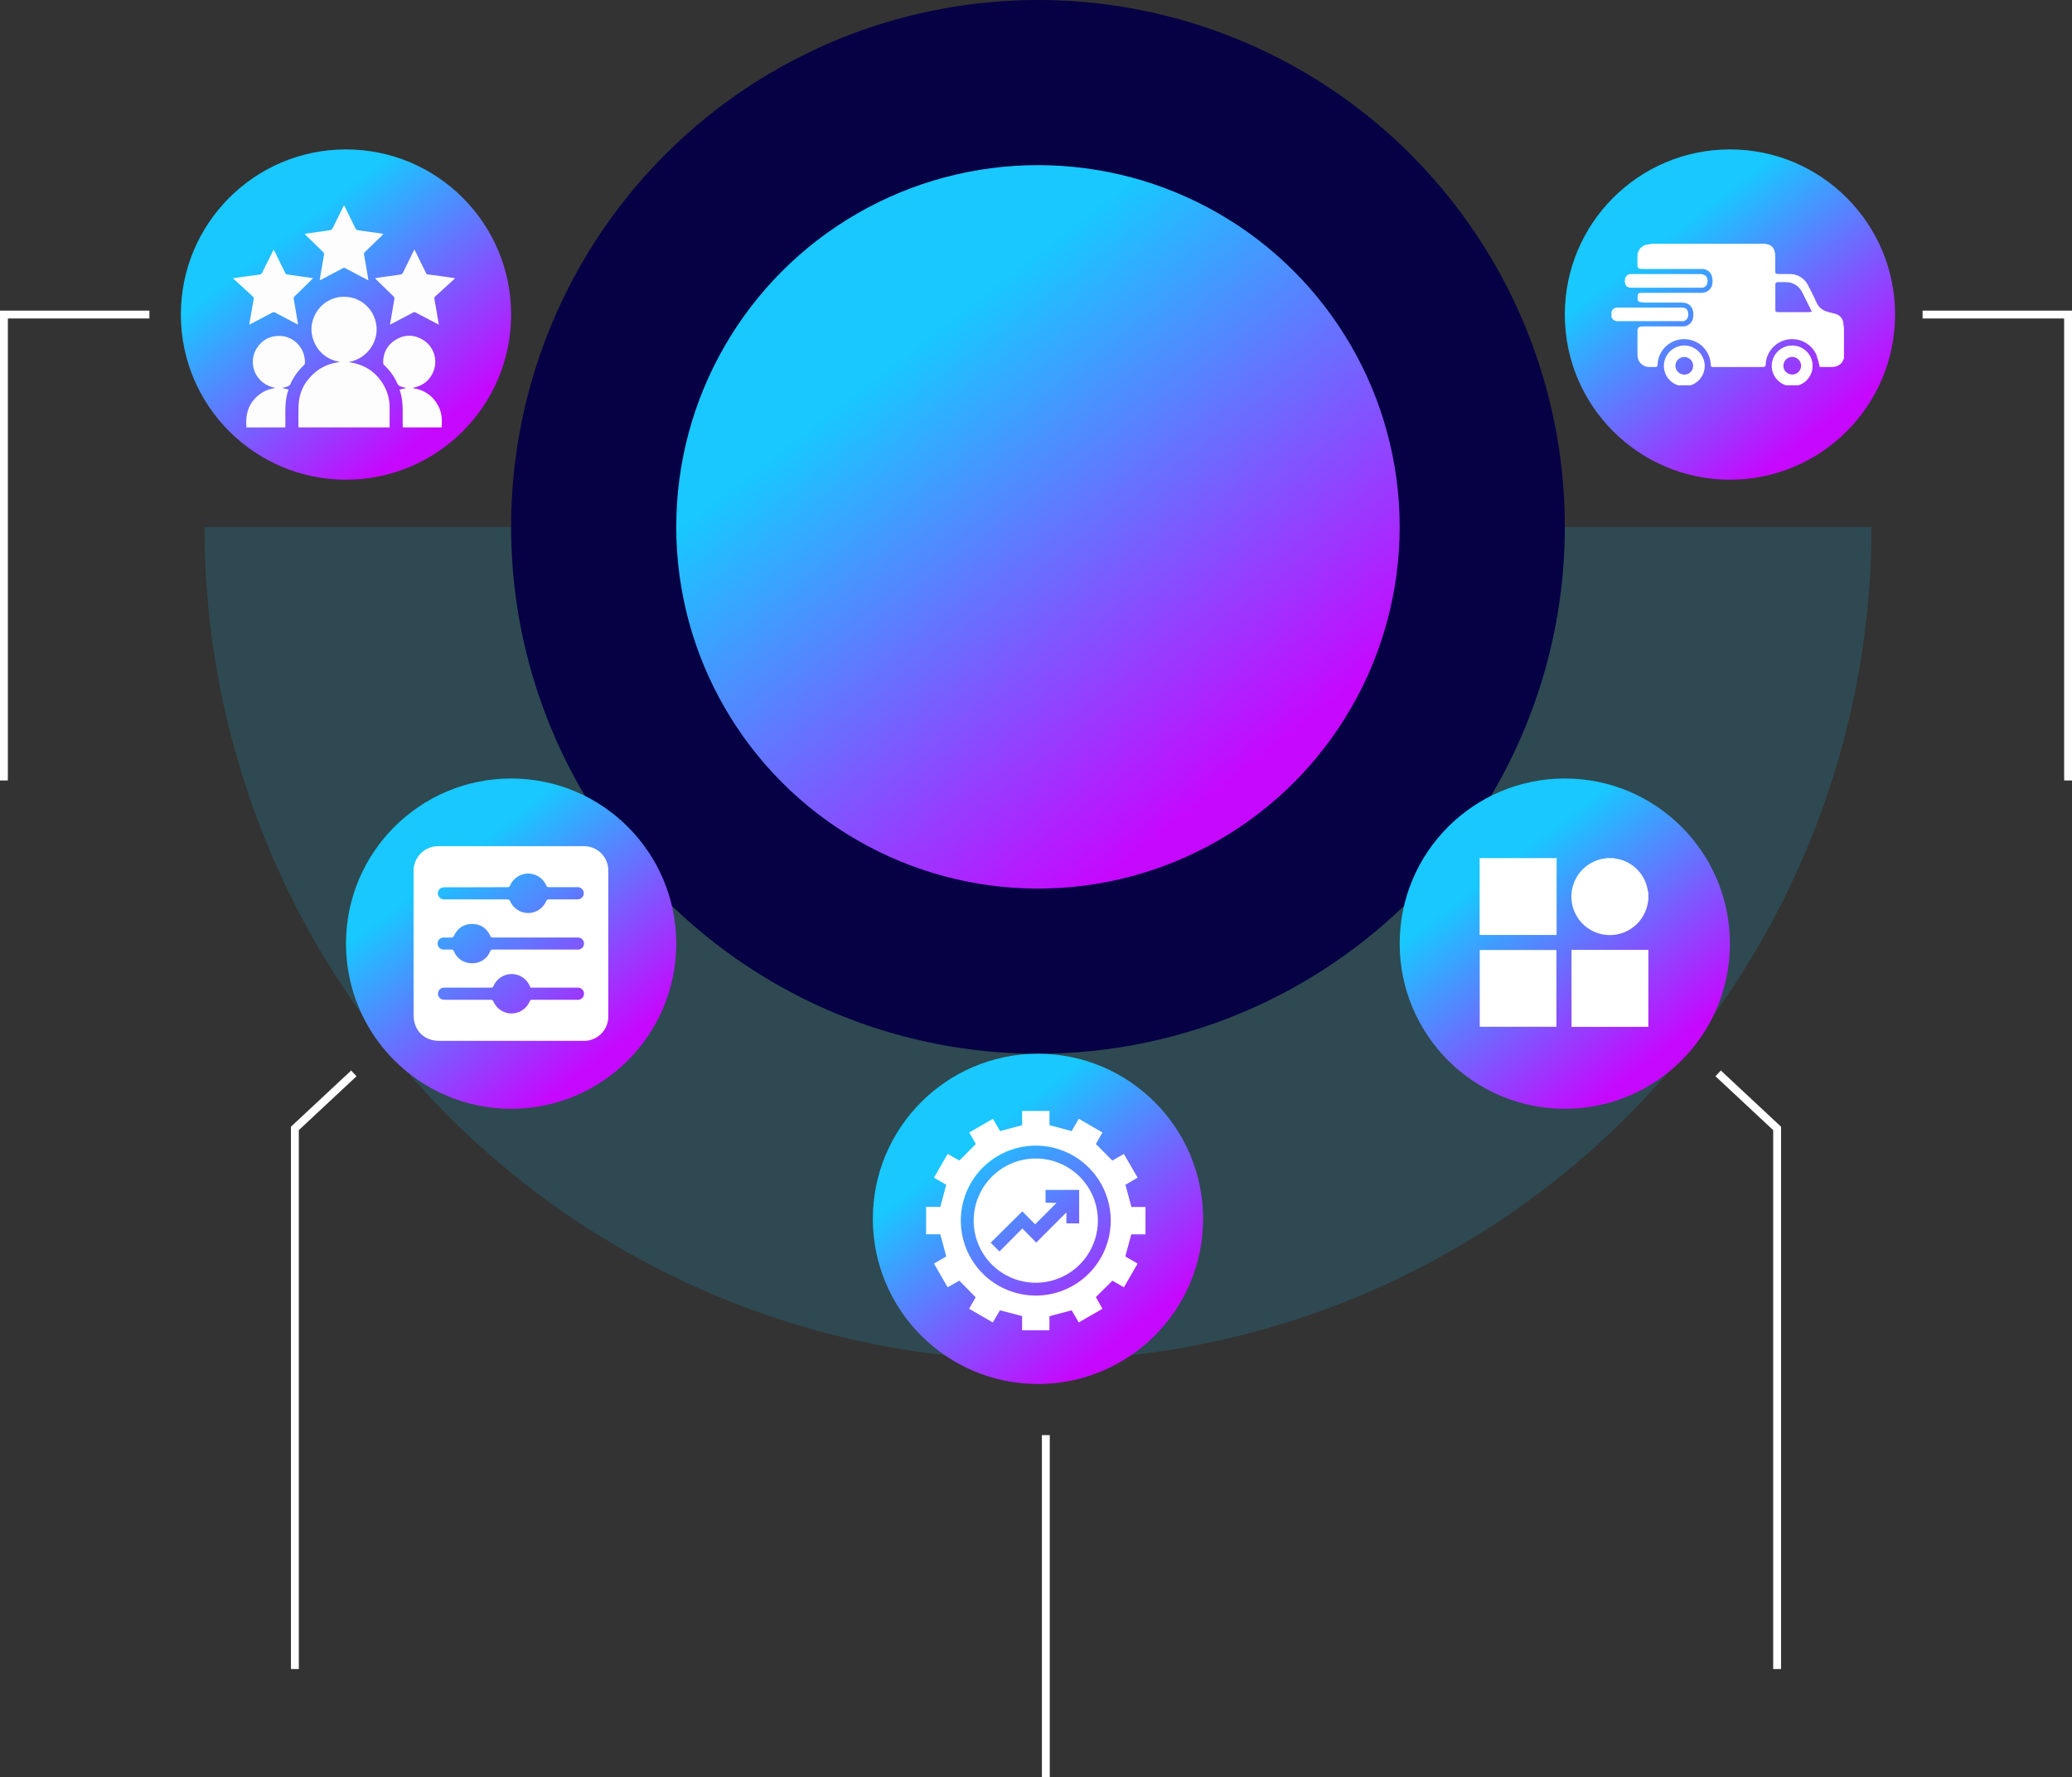 <svg width="527" height="452" viewBox="0 0 527 452" fill="none" xmlns="http://www.w3.org/2000/svg">
<rect x="0" y="0" width="527" height="452" fill="#333333" stroke="none"/>
<g id="Group 9224">
<path id="Ellipse 97" d="M476 134C476 161.84 470.516 189.408 459.862 215.129C449.208 240.85 433.593 264.221 413.907 283.907C394.221 303.593 370.85 319.208 345.129 329.862C319.408 340.516 291.84 346 264 346C236.16 346 208.592 340.516 182.871 329.862C157.15 319.208 133.779 303.593 114.093 283.907C94.407 264.221 78.791 240.85 68.138 215.129C57.483 189.408 52 161.84 52 134C134.791 134 181.209 134 264 134C346.791 134 328.604 134 370 134C411.396 134 476 134 476 134Z" fill="#18C8FF" fill-opacity="0.15"/>
<circle id="Ellipse 98" cx="264" cy="134" r="134" fill="#060044"/>
<circle id="Ellipse 96" cx="264" cy="134" r="92" fill="url(#paint0_linear_1072_4697)"/>
<circle id="Ellipse 99" cx="88" cy="80" r="42" fill="url(#paint1_linear_1072_4697)"/>
<g id="Expert Team 1">
<path id="Vector" d="M88.709 92.082C89.01 92.141 89.311 92.2 89.612 92.259C93.294 92.984 96.008 95.014 97.784 98.312C98.71 100.029 99.117 101.876 99.099 103.823C99.088 105.315 99.099 106.808 99.099 108.295V108.708H75.965C75.889 108.643 75.912 108.554 75.912 108.478C75.912 106.767 75.871 105.056 75.924 103.345C76.03 99.905 77.411 97.055 80.025 94.807C81.759 93.315 83.771 92.453 86.025 92.141C86.125 92.129 86.249 92.152 86.302 92.017C80.65 91.019 78.644 85.692 79.346 82.311C80.202 78.163 83.677 75.302 87.86 75.485C91.919 75.662 95.081 78.647 95.701 82.518C96.338 86.471 93.831 91.084 88.709 92.082Z" fill="#FDFDFD"/>
<path id="Vector_2" d="M105.023 98.707C107.873 99.15 110.05 100.583 111.413 103.126C112.404 104.979 112.463 106.625 112.327 108.707H102.445C102.303 105.516 102.799 102.259 101.613 99.108C102.155 98.937 102.675 98.796 103.276 98.725C103.005 98.53 102.722 98.571 102.486 98.465C102.338 98.4 102.167 98.388 102.014 98.341C101.595 98.206 101.27 98.017 101.07 97.551C100.291 95.763 99.158 94.217 97.731 92.884C97.524 92.695 97.447 92.465 97.447 92.188C97.465 89.733 98.456 87.774 100.545 86.476C102.922 84.99 105.359 85.025 107.719 86.529C110.415 88.252 111.448 91.692 110.168 94.636C109.23 96.79 107.56 98.082 105.265 98.577C105.194 98.595 105.105 98.577 105.023 98.707Z" fill="#FDFDFD"/>
<path id="Vector_3" d="M71.918 98.72C72.39 98.838 72.856 98.95 73.393 99.086C72.219 102.213 72.685 105.469 72.567 108.703H62.685C62.484 106.313 62.767 104.048 64.248 102.071C65.705 100.124 67.67 99.021 70.077 98.673C68.868 98.431 67.776 97.988 66.809 97.227C64.177 95.162 63.505 91.363 65.322 88.542C66.703 86.407 68.703 85.362 71.246 85.433C74.113 85.522 76.65 87.622 77.34 90.395C77.488 90.997 77.576 91.599 77.564 92.218C77.558 92.484 77.482 92.69 77.287 92.873C76.213 93.888 75.281 95.015 74.561 96.313C74.343 96.702 74.083 97.091 73.948 97.51C73.782 98.035 73.405 98.218 72.951 98.348C72.603 98.448 72.254 98.543 71.906 98.637C71.906 98.667 71.906 98.69 71.912 98.72H71.918Z" fill="#FDFDFD"/>
<path id="Vector_4" d="M79.629 70.753C79.146 71.243 78.721 71.679 78.284 72.104C77.134 73.231 75.983 74.352 74.821 75.473C74.668 75.62 74.662 75.78 74.691 75.957C74.856 76.924 75.028 77.892 75.193 78.865C75.393 80.063 75.594 81.255 75.812 82.535C75.122 82.258 74.555 81.904 73.96 81.597C72.597 80.889 71.234 80.175 69.877 79.455C69.682 79.355 69.529 79.361 69.346 79.455C68.219 80.057 67.086 80.647 65.953 81.243C65.133 81.674 64.319 82.099 63.434 82.559C63.464 81.916 63.605 81.355 63.7 80.795C63.965 79.219 64.236 77.644 64.514 76.075C64.567 75.78 64.502 75.585 64.26 75.367C62.649 73.915 61.062 72.44 59.469 70.977C59.41 70.924 59.334 70.883 59.334 70.747C60.16 70.629 60.997 70.517 61.829 70.399C63.21 70.21 64.59 70.009 65.971 69.844C66.39 69.791 66.591 69.602 66.756 69.213C67.116 68.375 67.558 67.573 67.971 66.753C68.484 65.72 69.004 64.682 69.517 63.649C69.535 63.614 69.564 63.59 69.611 63.531C69.977 64.098 70.219 64.7 70.508 65.278C71.21 66.676 71.895 68.086 72.579 69.49C72.673 69.679 72.803 69.773 73.016 69.803C74.921 70.069 76.827 70.346 78.739 70.617C79.01 70.658 79.275 70.7 79.635 70.753H79.629Z" fill="#FDFDFD"/>
<path id="Vector_5" d="M111.613 82.571C110.557 82.016 109.589 81.509 108.622 81.007C107.631 80.488 106.634 79.975 105.648 79.444C105.471 79.349 105.33 79.355 105.159 79.444C104.008 80.057 102.846 80.659 101.695 81.267C100.893 81.686 100.085 82.111 99.194 82.577C99.341 81.727 99.465 80.966 99.595 80.199C99.831 78.824 100.067 77.456 100.303 76.081C100.35 75.798 100.309 75.585 100.073 75.361C98.562 73.921 97.082 72.452 95.589 70.995C95.53 70.942 95.489 70.871 95.388 70.759C95.919 70.676 96.391 70.6 96.869 70.529C98.533 70.293 100.197 70.045 101.86 69.827C102.232 69.78 102.386 69.573 102.527 69.272C103.412 67.449 104.309 65.632 105.206 63.815C105.253 63.72 105.318 63.638 105.418 63.49C105.737 64.127 106.032 64.717 106.321 65.307C107.005 66.7 107.69 68.086 108.368 69.485C108.463 69.679 108.598 69.768 108.805 69.791C110.008 69.945 111.218 70.11 112.421 70.275C113.501 70.423 114.581 70.582 115.661 70.735C115.696 70.912 115.554 70.966 115.478 71.036C113.879 72.499 112.286 73.963 110.675 75.414C110.433 75.632 110.463 75.868 110.504 76.122C110.699 77.255 110.905 78.382 111.1 79.515C111.271 80.494 111.43 81.479 111.607 82.571H111.613Z" fill="#FDFDFD"/>
<path id="Vector_6" d="M77.57 59.467C79.429 59.202 81.275 58.919 83.128 58.677C84.397 58.512 84.385 58.529 84.91 57.438C85.724 55.745 86.562 54.069 87.394 52.382C87.412 52.346 87.441 52.317 87.465 52.287C87.642 52.287 87.647 52.452 87.695 52.547C88.591 54.364 89.494 56.181 90.367 58.01C90.527 58.34 90.727 58.517 91.087 58.565C92.993 58.824 94.904 59.096 96.81 59.361C97.023 59.391 97.235 59.438 97.501 59.491C97.2 59.904 96.846 60.187 96.521 60.506C95.253 61.739 93.99 62.972 92.716 64.199C92.503 64.406 92.568 64.63 92.609 64.848C92.798 65.963 92.999 67.078 93.194 68.199C93.365 69.208 93.53 70.211 93.713 71.309C92.898 70.89 92.161 70.506 91.424 70.123C90.179 69.468 88.94 68.813 87.701 68.152C87.565 68.081 87.465 68.081 87.323 68.152C85.47 69.143 83.606 70.123 81.748 71.102C81.629 71.167 81.5 71.208 81.311 71.285C81.399 70.719 81.47 70.2 81.559 69.68C81.836 68.064 82.119 66.453 82.402 64.836C82.45 64.559 82.432 64.341 82.19 64.105C80.662 62.648 79.163 61.167 77.653 59.697C77.6 59.65 77.558 59.603 77.576 59.473L77.57 59.467Z" fill="#FDFDFD"/>
</g>
<circle id="Ellipse 101" cx="130" cy="240" r="42" fill="url(#paint2_linear_1072_4697)"/>
<g id="customaization 1" clip-path="url(#clip0_1072_4697)">
<path id="Vector_7" d="M105.19 239.947C105.19 233.887 105.19 227.831 105.19 221.779C105.148 220.921 105.283 220.063 105.586 219.26C105.89 218.456 106.356 217.724 106.954 217.108C107.553 216.492 108.273 216.007 109.067 215.681C109.862 215.355 110.715 215.196 111.574 215.215C123.834 215.215 136.09 215.215 148.342 215.215C149.19 215.185 150.035 215.331 150.824 215.643C151.613 215.955 152.329 216.426 152.927 217.028C153.525 217.63 153.992 218.348 154.3 219.139C154.608 219.929 154.749 220.775 154.714 221.623C154.714 233.863 154.714 246.101 154.714 258.337C154.745 259.188 154.599 260.036 154.286 260.828C153.973 261.619 153.5 262.338 152.896 262.938C152.291 263.538 151.57 264.007 150.776 264.315C149.982 264.623 149.133 264.763 148.282 264.727H111.682C107.848 264.727 105.202 262.069 105.196 258.211C105.188 252.123 105.186 246.035 105.19 239.947ZM121.138 225.661H113.338C113.103 225.657 112.869 225.671 112.636 225.703C112.435 225.736 112.242 225.809 112.07 225.918C111.898 226.028 111.75 226.171 111.634 226.339C111.519 226.507 111.438 226.697 111.398 226.897C111.358 227.097 111.359 227.303 111.4 227.503C111.48 227.889 111.702 228.232 112.022 228.463C112.341 228.694 112.736 228.796 113.128 228.751C118.42 228.751 123.714 228.751 129.01 228.751C129.173 228.73 129.337 228.767 129.474 228.856C129.612 228.945 129.713 229.08 129.76 229.237C130.152 230.123 130.792 230.876 131.604 231.405C132.415 231.934 133.363 232.216 134.332 232.216C135.301 232.216 136.249 231.934 137.061 231.405C137.872 230.876 138.513 230.123 138.904 229.237C138.959 229.072 139.07 228.931 139.218 228.84C139.366 228.749 139.542 228.713 139.714 228.739C142.082 228.739 144.456 228.739 146.836 228.739C147.091 228.755 147.347 228.709 147.579 228.603C147.812 228.497 148.015 228.336 148.171 228.133C148.326 227.93 148.429 227.692 148.471 227.44C148.512 227.187 148.491 226.929 148.408 226.687C148.288 226.351 148.058 226.065 147.755 225.876C147.453 225.686 147.095 225.604 146.74 225.643C144.384 225.643 142.026 225.643 139.666 225.643C139.511 225.667 139.353 225.635 139.219 225.554C139.086 225.473 138.985 225.347 138.934 225.199C138.546 224.301 137.904 223.536 137.087 222.999C136.27 222.462 135.313 222.176 134.335 222.176C133.357 222.176 132.401 222.462 131.583 222.999C130.766 223.536 130.124 224.301 129.736 225.199C129.698 225.343 129.607 225.468 129.482 225.549C129.356 225.63 129.205 225.661 129.058 225.637C126.436 225.655 123.79 225.661 121.138 225.661ZM134.938 251.191C134.878 251.071 134.842 250.987 134.806 250.909C134.44 249.976 133.803 249.174 132.977 248.607C132.151 248.04 131.174 247.733 130.173 247.725C129.171 247.718 128.189 248.012 127.356 248.567C126.522 249.123 125.873 249.915 125.494 250.843C125.35 251.179 125.152 251.191 124.894 251.191C121.066 251.191 117.24 251.191 113.416 251.191C113.216 251.178 113.016 251.178 112.816 251.191C112.452 251.221 112.109 251.379 111.85 251.637C111.591 251.895 111.432 252.236 111.4 252.601C111.366 252.938 111.446 253.277 111.628 253.563C111.81 253.849 112.082 254.066 112.402 254.179C112.717 254.263 113.043 254.3 113.368 254.287C117.172 254.287 120.972 254.287 124.768 254.287C124.924 254.262 125.083 254.294 125.217 254.376C125.352 254.459 125.452 254.587 125.5 254.737C125.888 255.634 126.53 256.399 127.347 256.936C128.165 257.473 129.121 257.759 130.099 257.759C131.077 257.759 132.034 257.473 132.851 256.936C133.668 256.399 134.31 255.634 134.698 254.737C134.733 254.584 134.825 254.451 134.957 254.366C135.088 254.281 135.247 254.25 135.4 254.281C137.356 254.281 139.318 254.281 141.274 254.281C143.122 254.281 144.976 254.281 146.824 254.281C147.041 254.304 147.26 254.282 147.468 254.215C147.676 254.148 147.867 254.038 148.029 253.892C148.192 253.746 148.321 253.568 148.41 253.369C148.499 253.17 148.545 252.954 148.545 252.736C148.545 252.518 148.499 252.302 148.41 252.103C148.321 251.903 148.192 251.725 148.029 251.579C147.867 251.434 147.676 251.324 147.468 251.257C147.26 251.19 147.041 251.167 146.824 251.191C146.284 251.191 145.738 251.191 145.192 251.191H134.938ZM136.102 241.513H138.328C141.196 241.513 144.058 241.513 146.926 241.513C147.181 241.526 147.435 241.476 147.666 241.366C147.897 241.257 148.096 241.092 148.247 240.885C148.398 240.679 148.495 240.439 148.529 240.186C148.563 239.933 148.534 239.676 148.444 239.437C148.313 239.105 148.074 238.827 147.766 238.648C147.459 238.468 147.099 238.397 146.746 238.447H128.506C127.414 238.447 126.328 238.447 125.242 238.447C125.146 238.44 125.052 238.411 124.97 238.361C124.887 238.311 124.818 238.241 124.768 238.159C123.856 236.125 122.302 234.991 120.064 234.997C117.826 235.003 116.32 236.137 115.396 238.135C115.347 238.218 115.28 238.289 115.2 238.343C115.121 238.397 115.03 238.432 114.934 238.447C114.268 238.483 113.596 238.447 112.924 238.447C112.715 238.434 112.505 238.464 112.308 238.535C112.11 238.606 111.929 238.717 111.777 238.86C111.624 239.004 111.502 239.177 111.419 239.37C111.335 239.562 111.292 239.77 111.292 239.98C111.292 240.189 111.335 240.397 111.419 240.59C111.502 240.782 111.624 240.956 111.777 241.099C111.929 241.243 112.11 241.354 112.308 241.425C112.505 241.496 112.715 241.526 112.924 241.513C113.524 241.513 114.154 241.513 114.772 241.513C114.92 241.486 115.071 241.516 115.198 241.596C115.324 241.676 115.417 241.8 115.456 241.945C115.818 242.864 116.454 243.65 117.279 244.195C118.104 244.739 119.076 245.016 120.064 244.987C121.052 245.017 122.026 244.742 122.852 244.199C123.677 243.655 124.315 242.87 124.678 241.951C124.716 241.808 124.806 241.684 124.93 241.603C125.054 241.522 125.204 241.49 125.35 241.513C128.932 241.519 132.508 241.513 136.078 241.513H136.102Z" fill="white"/>
</g>
<circle id="Ellipse 103" cx="398" cy="240" r="42" fill="url(#paint3_linear_1072_4697)"/>
<g id="unique 1">
<path id="Vector_8" d="M376.335 218.25H395.95C395.95 218.43 395.91 218.61 395.91 218.79C395.91 224.95 395.91 231.117 395.91 237.29V237.8H376.335V218.25Z" fill="white"/>
<path id="Vector_9" d="M419.25 241.551V261.166H399.705V241.596H418.705C418.89 241.591 419.07 241.566 419.25 241.551Z" fill="white"/>
<path id="Vector_10" d="M419.25 228.895C419.14 229.455 419.055 230.02 418.91 230.57C418.45 232.288 417.531 233.848 416.251 235.082C414.971 236.317 413.379 237.179 411.646 237.576C409.913 237.974 408.104 237.892 406.414 237.339C404.724 236.785 403.217 235.782 402.054 234.437C400.891 233.091 400.117 231.454 399.815 229.702C399.513 227.95 399.694 226.148 400.339 224.491C400.984 222.834 402.068 221.384 403.475 220.296C404.882 219.209 406.559 218.526 408.325 218.32C408.42 218.304 408.513 218.28 408.605 218.25H410.365C410.455 218.282 410.546 218.307 410.64 218.325C412.537 218.55 414.325 219.328 415.783 220.562C417.241 221.796 418.304 223.432 418.84 225.265C419.015 225.875 419.115 226.51 419.25 227.135V228.895Z" fill="white"/>
<path id="Vector_11" d="M376.365 241.619H395.865V261.144H376.365V241.619Z" fill="white"/>
</g>
<circle id="Ellipse 102" cx="264" cy="310" r="42" fill="url(#paint4_linear_1072_4697)"/>
<g id="High-Quality Output 1">
<path id="Vector_12" d="M259.957 282.551H266.932V286.165L272.561 287.673L274.381 284.546L280.4 288.03L278.723 290.955L282.915 295.174L285.853 293.484C287.036 295.551 288.2 297.501 289.344 299.516L286.25 301.329L287.764 306.984H291.346V313.933H287.725C287.218 315.837 286.718 317.683 286.217 319.562L289.344 321.375L285.86 327.401L282.935 325.724L278.716 329.903L280.4 332.867L274.368 336.345L272.561 333.251L266.919 334.765V338.347H259.964V334.726L254.328 333.251L252.515 336.345L246.483 332.861L248.153 329.949L244 325.717L241.029 327.401L237.552 321.375L240.672 319.555L239.164 313.926H235.55V306.958H239.164L240.672 301.329L237.545 299.516L241.029 293.484L244 295.167L248.199 290.962L246.515 288.03L252.547 284.553L254.361 287.673L259.99 286.165L259.957 282.551ZM282.512 310.455C282.515 306.683 281.398 302.994 279.304 299.856C277.21 296.718 274.232 294.271 270.747 292.826C267.262 291.381 263.427 291.002 259.726 291.737C256.026 292.472 252.627 294.287 249.958 296.955C247.29 299.622 245.473 303.021 244.737 306.721C244.001 310.421 244.379 314.257 245.823 317.742C247.267 321.227 249.712 324.206 252.849 326.301C255.987 328.397 259.675 329.515 263.448 329.513C268.501 329.506 273.345 327.497 276.919 323.924C280.492 320.352 282.504 315.508 282.512 310.455Z" fill="white"/>
<path id="Vector_13" d="M279.243 310.5C279.233 313.626 278.296 316.678 276.551 319.271C274.806 321.864 272.331 323.881 269.439 325.067C266.547 326.253 263.369 326.555 260.306 325.935C257.242 325.315 254.432 323.8 252.229 321.582C250.027 319.364 248.532 316.543 247.933 313.476C247.334 310.408 247.658 307.232 248.865 304.349C250.071 301.465 252.106 299.005 254.711 297.278C257.316 295.551 260.375 294.635 263.5 294.647C267.689 294.666 271.699 296.345 274.65 299.318C277.602 302.29 279.253 306.311 279.243 310.5ZM268.713 305.95L263.279 311.384L260.029 308.095L251.976 316.064L254.205 318.3L260.023 312.45L263.565 316.025L271.229 308.355V311.15H274.479V302.642H265.931V305.892L268.713 305.95Z" fill="white"/>
</g>
<circle id="Ellipse 100" cx="440" cy="80" r="42" fill="url(#paint5_linear_1072_4697)"/>
<g id="delevery 1" clip-path="url(#clip1_1072_4697)">
<path id="Vector_14" d="M409.867 79.282C409.993 78.938 410.232 78.648 410.545 78.457C410.857 78.266 411.225 78.186 411.589 78.231C416.954 78.231 422.314 78.231 427.67 78.231C428.32 78.231 428.97 78.347 429.211 79.016C429.36 79.351 429.426 79.717 429.404 80.083C429.381 80.449 429.27 80.804 429.081 81.118C428.913 81.331 428.692 81.495 428.439 81.595C428.187 81.694 427.912 81.724 427.644 81.682H419.779C417.082 81.682 414.378 81.682 411.68 81.682C411.309 81.735 410.93 81.664 410.603 81.481C410.275 81.299 410.017 81.014 409.867 80.67V79.282Z" fill="white"/>
<path id="Vector_15" d="M462.835 93.323C462.62 92.256 462.327 91.206 461.958 90.182C461.33 88.811 460.26 87.69 458.917 86.999C457.575 86.307 456.039 86.086 454.556 86.371C453.072 86.655 451.728 87.428 450.737 88.566C449.747 89.705 449.168 91.142 449.094 92.648C449.094 93.206 448.867 93.355 448.327 93.349C444.219 93.349 440.111 93.349 435.977 93.349C435.178 93.349 435.178 93.349 435.113 92.538C434.997 90.903 434.291 89.365 433.125 88.211C431.958 87.057 430.412 86.366 428.773 86.265C427.134 86.164 425.514 86.661 424.215 87.663C422.916 88.666 422.025 90.105 421.71 91.714C421.642 92.073 421.603 92.438 421.593 92.804C421.593 93.199 421.385 93.349 421.008 93.349C420.507 93.349 420.007 93.349 419.506 93.349C419.103 93.355 418.703 93.279 418.329 93.126C417.956 92.973 417.618 92.746 417.336 92.458C417.054 92.17 416.833 91.828 416.688 91.453C416.543 91.077 416.475 90.676 416.49 90.273C416.445 88.216 416.49 86.153 416.49 84.097C416.49 83.357 416.861 83.046 417.699 83.019C418.427 83.019 419.162 83.019 419.896 83.019C422.594 83.019 425.298 83.019 427.995 83.019C428.65 83.036 429.287 82.805 429.779 82.374C430.27 81.942 430.58 81.341 430.647 80.69C430.901 78.861 430.225 77.511 428.801 77.096C428.392 76.99 427.97 76.942 427.547 76.953C424.362 76.953 421.183 76.953 417.998 76.953C417.754 76.932 417.51 76.895 417.27 76.843C417.163 76.841 417.057 76.816 416.96 76.772C416.862 76.727 416.775 76.663 416.703 76.583C416.631 76.504 416.576 76.41 416.542 76.309C416.508 76.207 416.494 76.1 416.503 75.993C416.503 75.837 416.503 75.688 416.503 75.532C416.503 74.669 416.698 74.488 417.569 74.488H432.519C433.209 74.53 433.894 74.345 434.469 73.962C435.6 73.151 435.769 71.737 435.418 70.238C435.245 69.671 434.883 69.181 434.393 68.848C433.902 68.516 433.312 68.36 432.721 68.408C427.751 68.408 422.767 68.408 417.771 68.408C416.653 68.408 416.471 68.227 416.471 67.111C416.471 66.494 416.471 65.878 416.471 65.261C416.424 64.541 416.648 63.829 417.099 63.264C417.549 62.699 418.194 62.322 418.908 62.206C419.585 62.055 420.276 61.979 420.969 61.978C430.069 61.978 439.169 61.978 448.269 61.978C450.479 61.978 451.519 62.984 451.519 65.184C451.519 66.416 451.519 67.649 451.519 68.882C451.519 69.57 451.642 69.686 452.331 69.686C453.254 69.686 454.177 69.686 455.107 69.686C456.117 69.659 457.112 69.929 457.969 70.462C458.827 70.995 459.509 71.768 459.93 72.684C460.638 74.066 461.366 75.454 461.99 76.875C462.249 77.488 462.652 78.031 463.164 78.456C463.677 78.882 464.284 79.178 464.935 79.321C465.494 79.464 466.046 79.652 466.605 79.769C467.212 79.875 467.764 80.183 468.172 80.642C468.581 81.102 468.821 81.686 468.854 82.299C468.977 83.136 469.051 83.978 469.075 84.823C469.075 86.614 469.075 88.405 469.075 90.195C469.103 90.591 469.049 90.989 468.918 91.363C468.787 91.738 468.58 92.082 468.311 92.375C468.043 92.667 467.717 92.902 467.355 93.065C466.992 93.228 466.6 93.316 466.202 93.323C465.084 93.388 463.908 93.323 462.835 93.323ZM460.833 79.25C459.982 77.543 459.195 75.948 458.389 74.351C458.021 73.575 457.439 72.919 456.712 72.46C455.985 72.001 455.142 71.757 454.281 71.756C453.631 71.756 452.929 71.756 452.253 71.756C451.753 71.756 451.538 71.899 451.545 72.45C451.545 74.507 451.545 76.57 451.545 78.627C451.545 79.276 451.636 79.38 452.325 79.386H460.086C460.338 79.356 460.587 79.31 460.833 79.25Z" fill="white"/>
<path id="Vector_16" d="M423.763 73.169H414.975C414.325 73.169 413.734 73.072 413.467 72.436C413.317 72.106 413.246 71.747 413.26 71.385C413.273 71.024 413.371 70.67 413.545 70.353C413.695 70.123 413.906 69.939 414.156 69.824C414.406 69.709 414.683 69.668 414.956 69.704H432.35C433.962 69.704 434.683 70.742 434.144 72.299C434.033 72.58 433.834 72.817 433.575 72.975C433.317 73.132 433.015 73.2 432.714 73.169H423.763Z" fill="white"/>
<path id="Vector_17" d="M461.028 93.062C461.028 94.091 460.722 95.096 460.148 95.951C459.574 96.805 458.759 97.471 457.806 97.862C456.852 98.253 455.804 98.353 454.794 98.148C453.784 97.944 452.858 97.445 452.133 96.713C451.407 95.982 450.916 95.052 450.722 94.042C450.527 93.032 450.637 91.987 451.039 91.039C451.44 90.092 452.115 89.285 452.977 88.721C453.839 88.157 454.849 87.861 455.88 87.871C457.25 87.885 458.559 88.438 459.523 89.41C460.487 90.382 461.028 91.694 461.028 93.062ZM455.75 95.255C456.049 95.268 456.348 95.221 456.63 95.118C456.911 95.014 457.168 94.855 457.387 94.651C457.606 94.447 457.783 94.201 457.905 93.928C458.028 93.656 458.095 93.361 458.103 93.062C458.107 92.47 457.879 91.9 457.469 91.472C457.059 91.045 456.499 90.793 455.906 90.772C455.314 90.752 454.738 90.968 454.306 91.372C453.873 91.776 453.619 92.335 453.598 92.926C453.582 93.221 453.625 93.516 453.725 93.794C453.825 94.072 453.979 94.328 454.18 94.545C454.381 94.762 454.623 94.937 454.893 95.059C455.163 95.181 455.454 95.248 455.75 95.255Z" fill="white"/>
<path id="Vector_18" d="M433.591 93.062C433.591 94.088 433.286 95.092 432.715 95.945C432.144 96.799 431.332 97.464 430.381 97.857C429.431 98.25 428.386 98.353 427.377 98.152C426.368 97.952 425.442 97.458 424.714 96.732C423.987 96.006 423.492 95.081 423.291 94.074C423.091 93.067 423.194 92.024 423.587 91.075C423.981 90.127 424.647 89.316 425.502 88.746C426.358 88.175 427.363 87.871 428.391 87.871C429.766 87.886 431.08 88.438 432.052 89.408C433.023 90.378 433.576 91.69 433.591 93.062ZM428.391 95.293C428.838 95.292 429.274 95.159 429.645 94.909C430.015 94.66 430.303 94.307 430.472 93.895C430.641 93.482 430.684 93.029 430.595 92.592C430.505 92.155 430.288 91.754 429.97 91.441C429.653 91.128 429.249 90.915 428.81 90.831C428.372 90.747 427.918 90.795 427.507 90.968C427.095 91.142 426.745 91.434 426.5 91.806C426.254 92.179 426.126 92.616 426.129 93.062C426.14 93.652 426.383 94.214 426.807 94.626C427.23 95.038 427.8 95.266 428.391 95.261V95.293Z" fill="white"/>
</g>
<path id="Vector 39" d="M38 80H1V198.5" stroke="white" stroke-width="2"/>
<path id="Vector 41" d="M489 80H526V198.5" stroke="white" stroke-width="2"/>
<path id="Vector 40" d="M90 273L75 287V424.5" stroke="white" stroke-width="2"/>
<path id="Vector 42" d="M437 273L452 287V424.5" stroke="white" stroke-width="2"/>
<path id="Vector 43" d="M266 365L266 452" stroke="white" stroke-width="2"/>
</g>
<defs>
<linearGradient id="paint0_linear_1072_4697" x1="301.722" y1="35.008" x2="384.985" y2="143.312" gradientUnits="userSpaceOnUse">
<stop stop-color="#18C8FF"/>
<stop offset="1" stop-color="#C608FF"/>
</linearGradient>
<linearGradient id="paint1_linear_1072_4697" x1="105.221" y1="34.808" x2="143.232" y2="84.251" gradientUnits="userSpaceOnUse">
<stop stop-color="#18C8FF"/>
<stop offset="1" stop-color="#C608FF"/>
</linearGradient>
<linearGradient id="paint2_linear_1072_4697" x1="147.221" y1="194.808" x2="185.232" y2="244.251" gradientUnits="userSpaceOnUse">
<stop stop-color="#18C8FF"/>
<stop offset="1" stop-color="#C608FF"/>
</linearGradient>
<linearGradient id="paint3_linear_1072_4697" x1="415.221" y1="194.808" x2="453.232" y2="244.251" gradientUnits="userSpaceOnUse">
<stop stop-color="#18C8FF"/>
<stop offset="1" stop-color="#C608FF"/>
</linearGradient>
<linearGradient id="paint4_linear_1072_4697" x1="281.221" y1="264.808" x2="319.232" y2="314.251" gradientUnits="userSpaceOnUse">
<stop stop-color="#18C8FF"/>
<stop offset="1" stop-color="#C608FF"/>
</linearGradient>
<linearGradient id="paint5_linear_1072_4697" x1="457.221" y1="34.808" x2="495.232" y2="84.251" gradientUnits="userSpaceOnUse">
<stop stop-color="#18C8FF"/>
<stop offset="1" stop-color="#C608FF"/>
</linearGradient>
<clipPath id="clip0_1072_4697">
<rect width="50" height="50" fill="white" transform="translate(105 215)"/>
</clipPath>
<clipPath id="clip1_1072_4697">
<rect width="59" height="36" fill="white" transform="translate(410 62)"/>
</clipPath>
</defs>
</svg>
